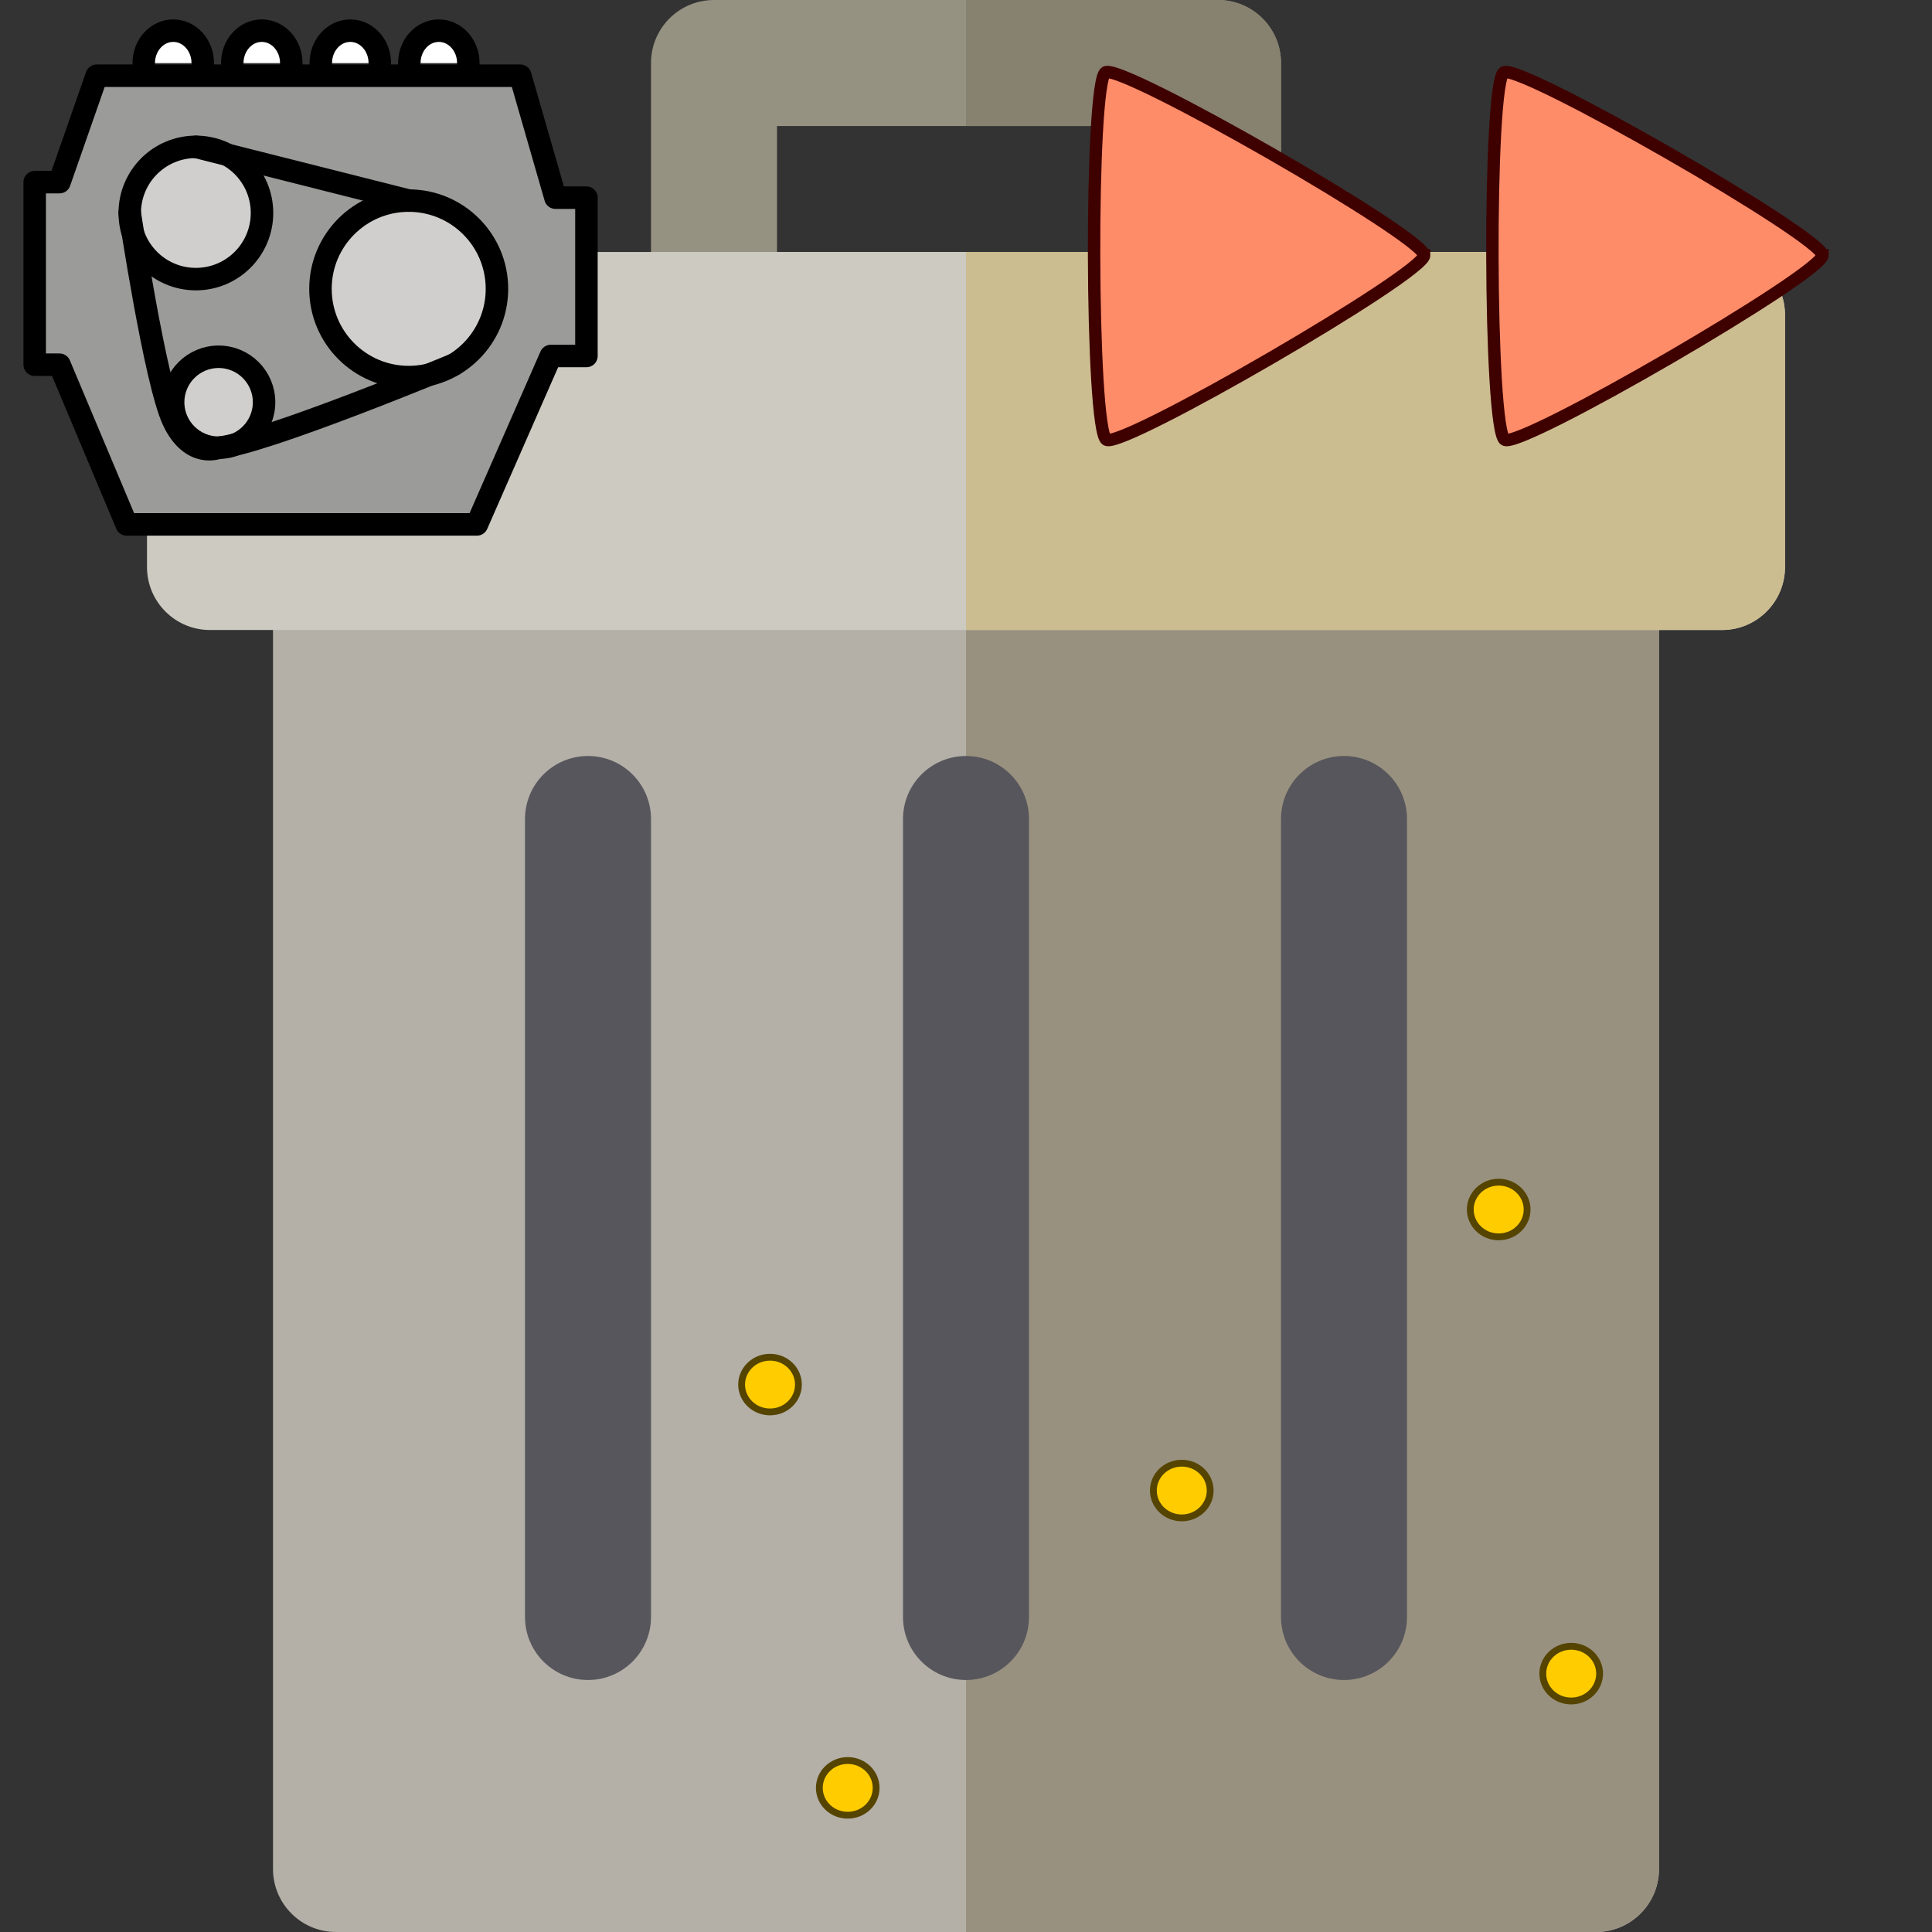 <?xml version="1.0" encoding="UTF-8" standalone="no"?>
<!-- Uploaded to: SVG Repo, www.svgrepo.com, Generator: SVG Repo Mixer Tools -->

<svg
   height="800px"
   width="800px"
   version="1.1"
   id="Layer_1"
   viewBox="0 0 512 512"
   xml:space="preserve"
   sodipodi:docname="trashcan gold motor fast.svg"
   inkscape:version="1.3.2 (091e20e, 2023-11-25, custom)"
   xmlns:inkscape="http://www.inkscape.org/namespaces/inkscape"
   xmlns:sodipodi="http://sodipodi.sourceforge.net/DTD/sodipodi-0.dtd"
   xmlns="http://www.w3.org/2000/svg"
   xmlns:svg="http://www.w3.org/2000/svg"><rect x="0" y="0" width="512" height="512" fill="#333333" stroke="none"/><defs
   id="defs9" /><sodipodi:namedview
   id="namedview9"
   pagecolor="#ffffff"
   bordercolor="#111111"
   borderopacity="1"
   inkscape:showpageshadow="0"
   inkscape:pageopacity="0"
   inkscape:pagecheckerboard="1"
   inkscape:deskcolor="#d1d1d1"
   inkscape:zoom="1.08125"
   inkscape:cx="363.00578"
   inkscape:cy="399.07514"
   inkscape:window-width="1920"
   inkscape:window-height="1121"
   inkscape:window-x="-9"
   inkscape:window-y="-9"
   inkscape:window-maximized="1"
   inkscape:current-layer="Layer_1" />
<path
   style="fill:#b4b0a8;fill-opacity:1"
   d="M422.957,133.565c-120.83,0-213.083,0-333.913,0c-9.223,0-16.696,7.473-16.696,16.696v345.043  c0,9.223,7.473,16.696,16.696,16.696c120.83,0,213.083,0,333.913,0c9.223,0,16.696-7.473,16.696-16.696V150.261  C439.652,141.038,432.179,133.565,422.957,133.565z"
   id="path1" />
<path
   style="fill:#99917f;fill-opacity:1"
   d="M422.957,133.565H256V512h166.957c9.223,0,16.696-7.473,16.696-16.696V150.261  C439.652,141.038,432.179,133.565,422.957,133.565z"
   id="path2" />
<g
   id="g5">
	<path
   style="fill:#57565C;"
   d="M155.826,445.217c-9.223,0-16.696-7.473-16.696-16.696V217.043c0-9.223,7.473-16.696,16.696-16.696   s16.696,7.473,16.696,16.696v211.478C172.522,437.744,165.049,445.217,155.826,445.217z"
   id="path3" />
	<path
   style="fill:#57565C;"
   d="M256,445.217c-9.223,0-16.696-7.473-16.696-16.696V217.043c0-9.223,7.473-16.696,16.696-16.696   s16.696,7.473,16.696,16.696v211.478C272.696,437.744,265.223,445.217,256,445.217z"
   id="path4" />
	<path
   style="fill:#57565C;"
   d="M356.174,445.217c-9.223,0-16.696-7.473-16.696-16.696V217.043c0-9.223,7.473-16.696,16.696-16.696   s16.696,7.473,16.696,16.696v211.478C372.87,437.744,365.397,445.217,356.174,445.217z"
   id="path5" />
</g>
<path
   style="fill:#969282;fill-opacity:1"
   d="M322.783,0c-48.332,0-85.234,0-133.565,0c-9.223,0-16.696,7.473-16.696,16.696v66.783  c0,9.223,7.473,16.696,16.696,16.696c48.332,0,85.234,0,133.565,0c9.223,0,16.696-7.473,16.696-16.696V16.696  C339.478,7.473,332.005,0,322.783,0z M306.087,66.783c-36.248,0-63.925,0-100.174,0V33.391c36.248,0,63.925,0,100.174,0V66.783z"
   id="path6" />
<path
   style="fill:#cdcac2;fill-opacity:1"
   d="M456.348,66.783c-144.996,0-255.699,0-400.696,0c-9.223,0-16.696,7.473-16.696,16.696v66.783  c0,9.223,7.473,16.696,16.696,16.696c144.996,0,255.699,0,400.696,0c9.223,0,16.696-7.473,16.696-16.696V83.478  C473.043,74.256,465.57,66.783,456.348,66.783z"
   id="path7" />
<path
   style="fill:#87816f;fill-opacity:1"
   d="M322.783,0H256v33.391h50.087v33.391H256v33.391h66.783c9.223,0,16.696-7.473,16.696-16.696V16.696  C339.478,7.473,332.005,0,322.783,0z"
   id="path8" />
<path
   style="fill:#ccbd90;fill-opacity:1"
   d="M456.348,66.783H256v100.174h200.348c9.223,0,16.696-7.473,16.696-16.696V83.478  C473.043,74.256,465.57,66.783,456.348,66.783z"
   id="path9" />
<ellipse
   style="fill:#ffcc00;stroke:#554400;stroke-width:1.809;stroke-dasharray:none"
   id="path10"
   cx="397.17"
   cy="320.535"
   rx="7.527"
   ry="7.248" /><ellipse
   style="fill:#ffcc00;stroke:#554400;stroke-width:1.809;stroke-dasharray:none"
   id="path10-2"
   cx="313.182"
   cy="395.008"
   rx="7.527"
   ry="7.248" /><ellipse
   style="fill:#ffcc00;stroke:#554400;stroke-width:1.809;stroke-dasharray:none"
   id="path10-6"
   cx="204.064"
   cy="366.926"
   rx="7.527"
   ry="7.248" /><ellipse
   style="fill:#ffcc00;stroke:#554400;stroke-width:1.809;stroke-dasharray:none"
   id="path10-60"
   cx="224.658"
   cy="473.806"
   rx="7.527"
   ry="7.248" /><ellipse
   style="fill:#ffcc00;stroke:#554400;stroke-width:1.809;stroke-dasharray:none"
   id="path10-67"
   cx="416.385"
   cy="443.533"
   rx="7.527"
   ry="7.248" /><g
   id="g9"
   transform="matrix(2.979,0,0,2.979,-23.722,-30.768)"><g
     id="color"><polygon
       fill="#9b9b9a"
       points="16.564,17.064 54.249,17.064 57.374,27.911 60.132,27.911 60.132,41.997 56.961,41.997 50.389,56.979 19.229,56.979 13.255,42.77 11.049,42.77 11.049,26.532 13.255,26.532 "
       id="polygon1" /><circle
       cx="25.388"
       cy="29.275"
       r="5.883"
       fill="#d0cfce"
       id="circle1" /><circle
       cx="27.41"
       cy="46.11"
       r="4.044"
       fill="#d0cfce"
       id="circle2" /><circle
       cx="44.322"
       cy="36.023"
       r="7.85"
       fill="#d0cfce"
       id="circle3" /><path
       fill="#ffffff"
       d="m 20.75,15.944 c 0,-1.595 1.175,-2.888 2.625,-2.888 1.45,0 2.625,1.293 2.625,2.888"
       id="path3-4" /><path
       fill="#ffffff"
       d="m 28.625,15.944 c 0,-1.595 1.175,-2.888 2.625,-2.888 1.45,0 2.625,1.293 2.625,2.888"
       id="path4-2" /><path
       fill="#ffffff"
       d="m 36.5,15.944 c 0,-1.595 1.175,-2.888 2.625,-2.888 1.45,0 2.625,1.293 2.625,2.888"
       id="path5-1" /><path
       fill="#ffffff"
       d="m 44.375,15.944 c 0,-1.595 1.175,-2.888 2.625,-2.888 1.45,0 2.625,1.293 2.625,2.888"
       id="path6-1" /></g><g
     id="hair" /><g
     id="skin" /><g
     id="skin-shadow" /><g
     id="line"><polygon
       fill="none"
       stroke="#000000"
       stroke-linecap="round"
       stroke-linejoin="round"
       stroke-miterlimit="10"
       stroke-width="2"
       points="16.564,17.064 54.249,17.064 57.374,27.911 60.132,27.911 60.132,41.997 56.961,41.997 50.389,56.979 19.229,56.979 13.255,42.77 11.049,42.77 11.049,26.532 13.255,26.532 "
       id="polygon6" /><circle
       cx="25.388"
       cy="29.275"
       r="5.883"
       fill="none"
       stroke="#000000"
       stroke-linecap="round"
       stroke-linejoin="round"
       stroke-miterlimit="10"
       stroke-width="2"
       id="circle6" /><circle
       cx="27.41"
       cy="46.11"
       r="4.044"
       fill="none"
       stroke="#000000"
       stroke-linecap="round"
       stroke-linejoin="round"
       stroke-miterlimit="10"
       stroke-width="2"
       id="circle7" /><circle
       cx="44.322"
       cy="36.023"
       r="7.85"
       fill="none"
       stroke="#000000"
       stroke-linecap="round"
       stroke-linejoin="round"
       stroke-miterlimit="10"
       stroke-width="2"
       id="circle8" /><line
       x1="25.388"
       x2="44.322"
       y1="23.392"
       y2="28.173"
       fill="none"
       stroke="#000000"
       stroke-linecap="round"
       stroke-linejoin="round"
       stroke-miterlimit="10"
       stroke-width="2"
       id="line8" /><path
       fill="none"
       stroke="#000000"
       stroke-linecap="round"
       stroke-linejoin="round"
       stroke-miterlimit="10"
       stroke-width="2"
       d="m 19.505,29.275 c 0,0 2.252,14.997 3.861,18.444 1.609,3.447 4.044,2.436 4.044,2.436 4.044,-0.368 20.91,-7.384 20.91,-7.384"
       id="path8-0" /><path
       fill="none"
       stroke="#000000"
       stroke-linecap="round"
       stroke-linejoin="round"
       stroke-miterlimit="10"
       stroke-width="2"
       d="m 20.75,15.944 c 0,-1.595 1.175,-2.888 2.625,-2.888 1.45,0 2.625,1.293 2.625,2.888"
       id="path9-0" /><path
       fill="none"
       stroke="#000000"
       stroke-linecap="round"
       stroke-linejoin="round"
       stroke-miterlimit="10"
       stroke-width="2"
       d="m 28.625,15.944 c 0,-1.595 1.175,-2.888 2.625,-2.888 1.45,0 2.625,1.293 2.625,2.888"
       id="path10-5" /><path
       fill="none"
       stroke="#000000"
       stroke-linecap="round"
       stroke-linejoin="round"
       stroke-miterlimit="10"
       stroke-width="2"
       d="m 36.5,15.944 c 0,-1.595 1.175,-2.888 2.625,-2.888 1.45,0 2.625,1.293 2.625,2.888"
       id="path11" /><path
       fill="none"
       stroke="#000000"
       stroke-linecap="round"
       stroke-linejoin="round"
       stroke-miterlimit="10"
       stroke-width="2"
       d="m 44.375,15.944 c 0,-1.595 1.175,-2.888 2.625,-2.888 1.45,0 2.625,1.293 2.625,2.888"
       id="path12" /></g></g><path
   sodipodi:type="star"
   style="fill:#ff8c69;stroke:#3f0000;stroke-width:3.84"
   id="path14"
   inkscape:flatsided="true"
   sodipodi:sides="3"
   sodipodi:cx="203.02428"
   sodipodi:cy="26.635838"
   sodipodi:r1="65.725731"
   sodipodi:r2="32.862865"
   sodipodi:arg1="-0.027020449"
   sodipodi:arg2="1.0201771"
   inkscape:rounded="0.05"
   inkscape:randomized="0"
   d="m 268.726,24.86 c 0.154,5.69 -92.01,62.275 -97.015,59.563 -5.005,-2.712 -7.926,-110.821 -3.076,-113.799 4.851,-2.978 99.937,48.546 100.09,54.236 z"
   inkscape:transform-center-x="-12.467192"
   inkscape:transform-center-y="0.061891972"
   transform="matrix(0.855,0.021,-0.021,0.855,148.186,40.75)" /><path
   sodipodi:type="star"
   style="fill:#ff8c69;stroke:#3f0000;stroke-width:3.84"
   id="path14-1"
   inkscape:flatsided="true"
   sodipodi:sides="3"
   sodipodi:cx="203.02428"
   sodipodi:cy="26.635838"
   sodipodi:r1="65.725731"
   sodipodi:r2="32.862865"
   sodipodi:arg1="-0.027020449"
   sodipodi:arg2="1.0201771"
   inkscape:rounded="0.05"
   inkscape:randomized="0"
   d="m 268.726,24.86 c 0.154,5.69 -92.01,62.275 -97.015,59.563 -5.005,-2.712 -7.926,-110.821 -3.076,-113.799 4.851,-2.978 99.937,48.546 100.09,54.236 z"
   inkscape:transform-center-x="-12.467192"
   inkscape:transform-center-y="0.061891972"
   transform="matrix(0.855,0.021,-0.021,0.855,253.743,40.75)" /></svg>
